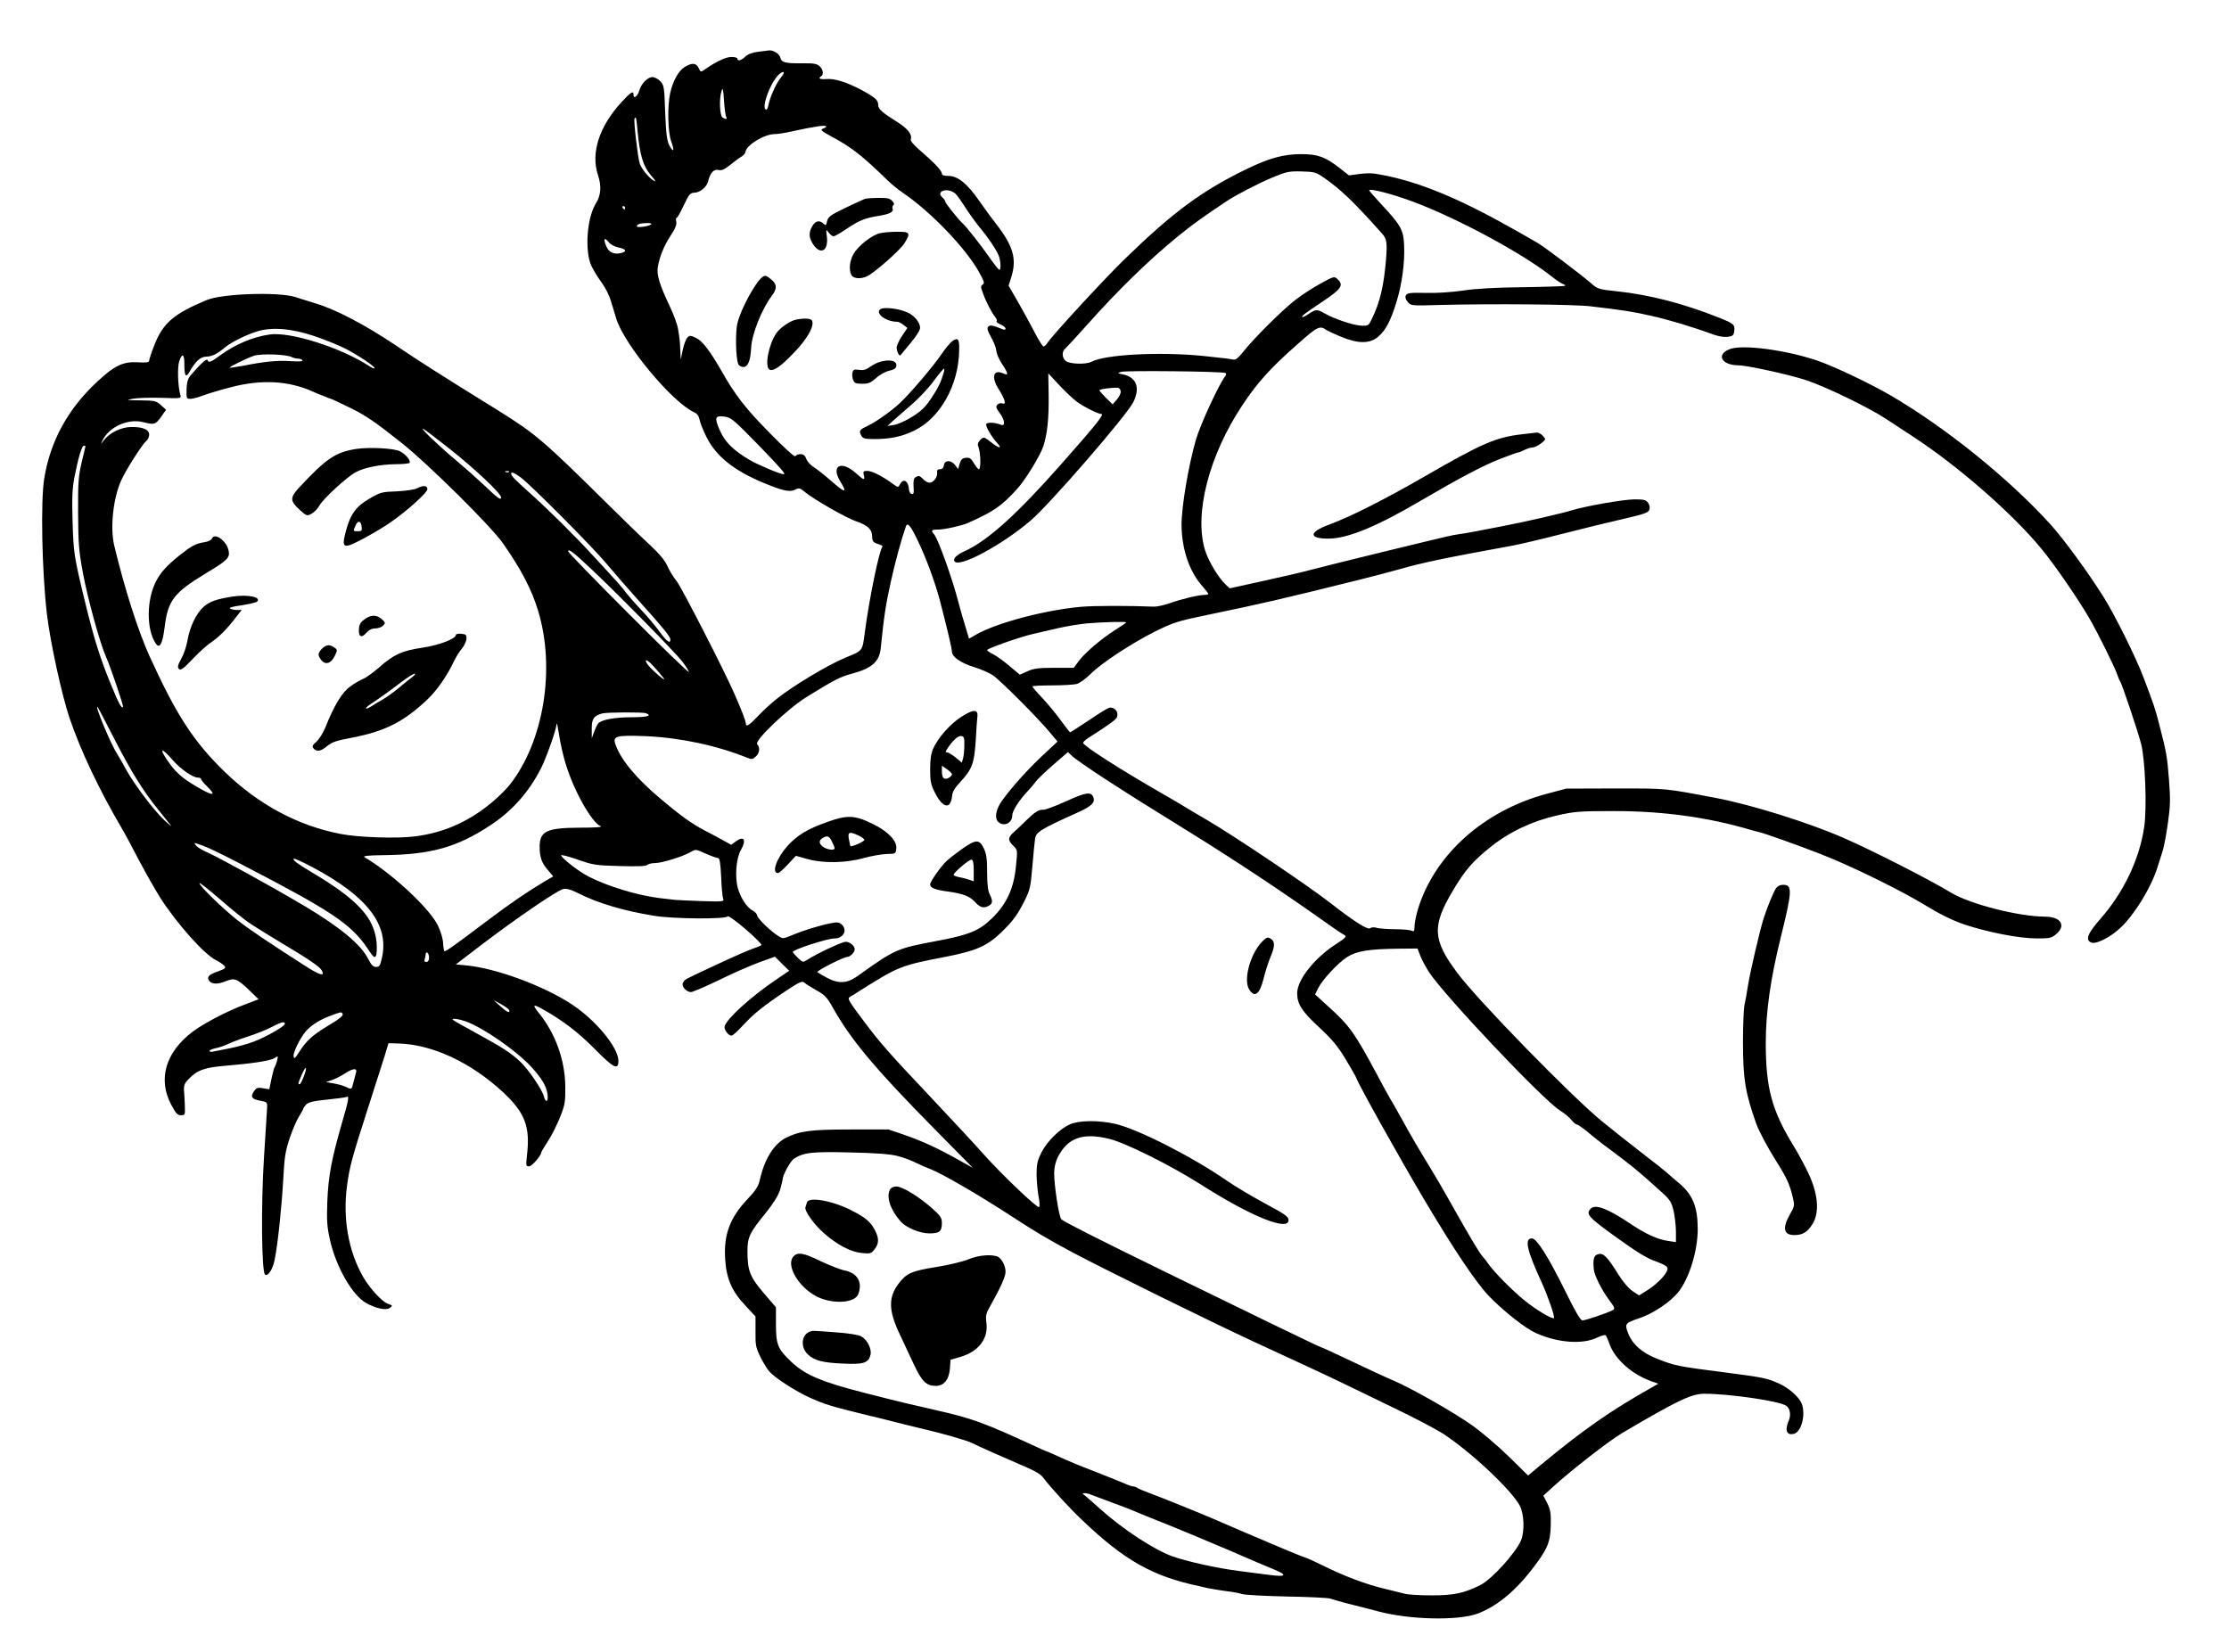 <?xml version="1.0" standalone="no"?>
<!DOCTYPE svg PUBLIC "-//W3C//DTD SVG 20010904//EN"
 "http://www.w3.org/TR/2001/REC-SVG-20010904/DTD/svg10.dtd">
<svg version="1.0" xmlns="http://www.w3.org/2000/svg"
 width="1330pt" height="986pt" viewBox="0 0 1330 986"
 preserveAspectRatio="xMidYMid meet">

<g transform="translate(0,986) scale(0.1,-0.1)"
fill="#000000" stroke="none">
<path d="M4523 9551 c-33 -4 -60 -14 -76 -29 -24 -23 -47 -29 -47 -12 0 6 -16
10 -36 10 -34 0 -94 -29 -161 -76 -21 -15 -23 -15 -34 10 -15 31 -40 33 -84 6
-36 -22 -70 -83 -86 -155 -18 -80 -14 -235 6 -289 21 -56 14 -71 -11 -24 -14
26 -20 68 -25 196 -5 152 -7 164 -29 187 -13 14 -34 25 -47 25 -29 0 -67 -39
-79 -82 -10 -33 -34 -51 -34 -24 0 27 -15 18 -71 -43 -134 -145 -185 -304
-141 -436 22 -65 18 -120 -12 -168 -54 -86 -68 -282 -28 -372 13 -27 40 -72
61 -100 21 -28 47 -78 56 -111 10 -32 24 -80 32 -105 47 -155 334 -500 466
-560 17 -7 27 -22 31 -43 3 -18 21 -63 40 -101 60 -124 179 -215 386 -294 84
-33 119 -38 151 -20 16 8 26 5 49 -15 54 -45 249 -157 309 -177 69 -24 95 -48
95 -92 1 -27 6 -34 34 -43 18 -5 30 -12 28 -15 -19 -18 -80 -314 -106 -514
-15 -113 -10 -106 -117 -150 -103 -43 -309 -166 -408 -245 -33 -26 -84 -73
-113 -104 -54 -57 -72 -67 -72 -42 0 13 -24 76 -68 176 -59 136 -315 635 -344
671 -19 24 -45 66 -56 92 -15 33 -47 72 -104 125 -46 42 -158 151 -250 242
-386 382 -433 422 -658 562 -361 224 -451 281 -610 388 -182 122 -356 213
-475 249 -38 12 -95 29 -125 39 -101 31 -433 20 -525 -18 -196 -81 -262 -137
-313 -267 -18 -45 -32 -88 -32 -95 0 -11 -16 -13 -68 -10 -87 5 -138 -19 -239
-113 -176 -162 -283 -356 -319 -580 -22 -133 -14 -553 16 -810 20 -168 88
-480 135 -620 66 -194 174 -423 310 -655 18 -30 65 -118 105 -195 41 -77 98
-178 128 -225 98 -152 259 -333 328 -368 22 -11 46 -27 53 -36 11 -12 5 -17
-39 -33 -56 -19 -69 -35 -50 -58 16 -19 51 -19 98 0 50 21 67 15 136 -51 l59
-57 -84 -32 c-105 -39 -247 -114 -310 -162 -161 -122 -208 -283 -128 -434 28
-53 38 -64 59 -64 24 0 25 2 23 55 -1 30 -3 72 -5 92 -2 30 3 44 27 68 51 54
96 70 218 80 168 14 269 30 295 46 22 14 22 14 16 -13 -4 -15 -10 -32 -14 -38
-4 -5 -13 -38 -20 -72 l-13 -63 -37 6 c-33 6 -40 3 -56 -20 -21 -33 -11 -46
43 -55 34 -6 38 -9 37 -36 -1 -17 -9 -154 -19 -305 -18 -287 -14 -674 6 -695
16 -16 47 30 58 88 19 93 42 318 51 477 7 133 12 168 38 247 17 51 43 110 57
132 14 22 25 43 25 46 0 3 8 14 17 24 14 14 43 21 123 29 58 6 112 13 121 17
13 5 8 -24 -28 -147 -64 -221 -84 -325 -90 -478 -4 -114 -2 -150 16 -229 35
-158 131 -327 213 -375 59 -34 122 -48 145 -30 17 12 16 14 -13 24 -34 12
-107 91 -147 160 -88 153 -123 350 -96 547 15 111 30 166 119 443 43 135 90
281 104 325 l24 80 62 -2 c200 -6 428 -112 620 -289 133 -124 165 -207 144
-381 -6 -59 -6 -63 13 -63 17 0 73 65 73 84 0 3 18 33 40 67 22 33 54 98 72
143 29 74 32 90 31 183 -2 160 -60 319 -160 441 -38 47 -32 52 23 21 122 -68
218 -142 315 -241 111 -112 139 -126 139 -69 0 80 -135 243 -277 337 -170 112
-453 216 -630 233 l-63 6 157 120 c198 151 449 323 484 330 19 4 46 -3 91 -26
116 -59 272 -105 452 -134 114 -19 432 -21 438 -3 2 6 50 -28 107 -77 56 -48
98 -91 94 -95 -4 -4 -26 -13 -48 -20 -22 -7 -116 -48 -210 -92 -212 -99 -197
-91 -209 -111 -13 -20 18 -57 47 -57 11 0 89 34 174 75 84 41 192 88 240 105
l87 31 42 -42 43 -42 -75 -51 c-149 -100 -294 -231 -310 -279 -6 -20 21 -57
41 -57 7 0 36 26 66 59 64 70 127 120 257 207 83 55 98 62 112 50 8 -8 41 -28
72 -46 48 -26 63 -42 94 -97 109 -196 253 -368 610 -730 l229 -232 -90 50
c-126 71 -216 111 -322 148 l-91 31 -227 0 c-238 0 -304 -9 -386 -50 -73 -38
-129 -129 -157 -258 -8 -32 -26 -60 -74 -110 -103 -109 -141 -212 -131 -357 7
-115 41 -192 119 -274 l62 -67 0 -90 c-1 -83 2 -96 31 -155 18 -35 42 -74 54
-86 36 -39 159 -118 245 -156 80 -36 128 -51 337 -102 55 -13 125 -30 155 -38
30 -8 107 -27 170 -42 122 -28 274 -72 300 -86 19 -11 222 -101 325 -145 50
-21 88 -44 100 -62 39 -53 153 -178 231 -252 254 -242 420 -336 699 -395 17
-4 30 -7 30 -7 0 -2 105 -20 140 -24 28 -3 66 -10 85 -16 19 -6 141 -12 270
-15 129 -2 244 -8 255 -12 11 -4 61 -18 110 -31 50 -12 131 -33 180 -46 188
-50 474 -56 592 -13 108 41 215 126 312 249 104 132 122 174 124 278 2 73 -2
94 -21 132 l-23 45 58 53 c105 96 336 276 413 321 327 193 415 235 490 234
149 0 444 -43 487 -71 23 -14 31 -55 17 -87 -26 -60 -14 -92 30 -81 45 11 71
114 47 179 -15 39 -76 94 -134 120 -73 33 -92 37 -322 67 -288 37 -298 39
-408 82 -90 36 -147 86 -173 154 -21 55 -17 59 68 88 81 27 183 95 231 154 66
82 117 247 117 377 0 133 -30 207 -112 275 -29 24 -62 53 -73 63 -11 10 -77
63 -148 117 -70 54 -176 138 -235 186 -181 147 -747 727 -867 889 -147 197
-152 279 -26 490 72 122 118 175 224 260 113 91 251 156 398 189 106 24 136
26 341 26 292 0 560 -37 813 -112 22 -6 45 -12 52 -14 28 -5 240 -81 368 -131
182 -71 476 -215 631 -310 82 -50 156 -86 223 -109 140 -47 330 -84 434 -84
77 0 88 2 116 26 61 51 27 104 -66 104 -156 0 -450 75 -563 144 -125 76 -470
252 -640 326 -205 90 -549 198 -760 238 -312 59 -289 57 -600 57 l-295 -1
-116 -31 c-374 -100 -668 -362 -768 -687 -11 -37 -21 -84 -21 -103 0 -30 -3
-34 -17 -27 -10 5 -56 9 -103 9 -47 1 -95 4 -108 9 -13 4 -28 3 -36 -3 -14
-12 -95 39 -236 149 -137 107 -570 398 -735 495 -55 32 -116 68 -135 80 -19
12 -87 52 -150 88 -228 131 -451 273 -457 293 -2 5 12 18 30 30 119 75 168
111 172 125 8 23 -4 47 -26 54 -21 7 -22 6 -163 -87 -48 -32 -88 -58 -91 -58
-2 0 -26 31 -54 69 -27 38 -77 98 -110 134 -34 35 -61 67 -61 71 0 3 53 6 118
6 64 0 131 4 148 9 17 5 53 31 80 58 66 66 242 182 385 254 109 54 133 62 311
99 332 69 429 91 908 210 85 21 193 50 240 63 131 38 274 68 675 141 44 8 179
40 300 71 121 31 285 71 364 89 119 27 146 37 152 53 5 13 2 29 -7 42 -13 18
-25 21 -80 21 -65 0 -293 -40 -374 -65 -53 -17 -288 -71 -415 -95 -169 -33
-222 -43 -242 -45 -12 -2 -36 -6 -55 -9 -53 -10 -776 -187 -848 -207 -36 -10
-159 -39 -274 -64 l-209 -46 -24 23 c-44 41 -102 139 -123 205 -66 216 23 564
223 865 90 136 169 223 328 363 121 108 135 114 174 85 6 -4 44 -22 85 -39
105 -44 175 -43 225 1 44 38 74 96 108 208 33 106 50 237 45 338 -4 90 -20
119 -137 244 -39 42 -71 78 -71 82 0 14 139 -22 262 -68 270 -101 660 -312
833 -451 22 -18 49 -35 59 -39 10 -3 17 -9 14 -12 -3 -2 -115 -6 -249 -8 -165
-2 -281 -8 -359 -20 -69 -10 -158 -16 -223 -14 -92 2 -110 0 -118 -14 -6 -11
-3 -23 10 -39 19 -24 20 -24 193 -19 310 8 801 4 898 -8 197 -23 254 -32 363
-57 104 -23 253 -68 372 -112 31 -11 64 -16 85 -13 30 4 35 9 38 36 4 37 -3
43 -93 79 -214 85 -413 136 -610 157 -101 10 -113 14 -145 42 -56 50 -281 220
-325 246 -61 36 -164 94 -225 127 -299 164 -533 254 -750 287 -19 3 -61 2 -93
-3 l-58 -8 -57 45 c-85 66 -129 82 -229 82 -104 0 -188 -23 -323 -88 -266
-129 -440 -257 -728 -537 -118 -114 -436 -459 -462 -501 -8 -13 -19 -23 -25
-21 -5 2 -30 41 -54 88 -24 46 -68 127 -98 179 l-55 95 16 51 c34 107 12 185
-87 313 -23 29 -69 92 -102 139 -73 106 -130 152 -186 152 -26 0 -39 4 -39 14
0 17 -46 66 -128 136 -36 31 -61 59 -58 67 11 28 -16 64 -76 102 -96 60 -118
80 -118 105 0 29 -19 45 -100 89 -86 46 -162 70 -211 65 -37 -3 -50 4 -29 17
16 10 11 41 -10 60 -15 14 -36 18 -92 17 -112 -1 -135 4 -142 34 -6 23 -42 46
-69 43 -7 -1 -35 -5 -64 -8z m151 -133 c-4 -7 -13 -20 -20 -28 -22 -27 -61
-114 -68 -153 -4 -22 -11 -35 -17 -31 -25 15 23 150 73 204 21 22 43 28 32 8z
m-341 -255 c9 -15 -2 -17 -22 -4 -16 11 -21 111 -6 156 8 26 10 18 15 -55 3
-47 9 -91 13 -97z m-529 -83 c14 -146 33 -210 78 -264 33 -38 36 -45 15 -32
-30 20 -71 72 -80 101 -12 38 -37 257 -31 267 9 15 11 8 18 -72z m1126 25 c0
-3 -9 -9 -20 -13 -17 -6 -9 -14 52 -47 116 -62 181 -112 335 -262 24 -23 65
-57 91 -74 164 -111 375 -330 454 -473 30 -54 34 -67 22 -74 -13 -7 -13 -14 1
-51 17 -49 52 -117 74 -144 8 -9 11 -20 7 -24 -3 -4 7 -12 24 -19 16 -7 30
-18 30 -25 0 -7 -7 -8 -17 -4 -61 25 -75 27 -86 16 -9 -9 -5 -24 16 -62 16
-27 30 -64 32 -82 1 -18 17 -53 34 -79 38 -57 40 -72 7 -56 -59 26 -73 -21
-28 -93 16 -24 31 -55 35 -67 5 -20 2 -23 -13 -19 -11 3 -24 -1 -30 -9 -9 -10
-6 -21 14 -47 31 -40 36 -83 9 -72 -33 14 -81 17 -88 5 -7 -11 30 -76 68 -117
29 -33 6 -28 -38 7 -44 35 -47 36 -69 11 -13 -14 -14 -24 -6 -45 12 -34 13
-126 1 -126 -5 0 -18 16 -30 36 -17 29 -26 35 -48 32 -21 -2 -29 -10 -37 -35
l-9 -32 -19 25 c-25 31 -62 29 -66 -3 -2 -15 -10 -23 -23 -23 -15 0 -20 -6
-17 -23 1 -13 -6 -31 -18 -43 -22 -22 -41 -19 -72 13 -16 15 -22 16 -41 4 -9
-6 -12 -23 -10 -55 3 -37 1 -46 -11 -44 -8 2 -15 13 -16 25 -3 53 -33 72 -54
33 -11 -20 -11 -20 -43 3 -59 44 -124 77 -151 77 -25 0 -27 -3 -22 -25 8 -33
1 -32 -45 10 -90 81 -154 47 -94 -50 42 -69 28 -68 -53 3 -43 38 -93 77 -110
87 -17 11 -36 32 -41 47 -7 20 -17 28 -35 28 -13 0 -27 -6 -30 -12 -3 -8 -65
48 -154 139 -142 144 -207 227 -286 368 -69 120 -115 181 -152 198 -33 16 -39
17 -52 3 -9 -8 -21 -41 -28 -73 l-12 -58 -3 55 c-1 30 -3 60 -4 65 0 6 -5 33
-9 60 -4 28 -27 91 -51 140 -59 125 -78 185 -70 232 11 63 36 125 77 188 28
42 37 66 33 82 -3 13 -2 23 2 23 5 0 24 34 43 75 30 64 39 74 61 75 35 0 75
33 84 67 12 51 34 75 61 69 19 -5 36 2 72 31 26 21 56 43 67 49 11 6 22 19 23
29 9 42 114 105 175 105 18 0 64 7 102 16 137 30 205 40 205 29z m2972 -307
c101 -71 174 -141 344 -331 29 -33 32 -54 24 -157 -13 -156 -36 -255 -85 -354
-19 -40 -21 -41 -66 -39 -47 3 -161 41 -217 74 -43 25 -52 24 -96 -6 -20 -13
-36 -21 -36 -16 0 9 15 20 115 87 120 80 135 102 95 139 -18 17 -22 16 -97
-25 -43 -23 -110 -66 -149 -96 -78 -59 -249 -229 -315 -312 -28 -36 -47 -51
-58 -48 -9 3 -90 13 -181 22 -259 26 -586 9 -668 -35 -33 -17 -132 -14 -154 6
-22 20 -23 56 -1 74 9 8 67 70 128 139 189 212 371 389 545 531 90 73 146 113
290 209 57 38 191 107 275 142 82 34 97 37 172 35 76 -2 85 -4 135 -39z
m-2203 -92 c8 -6 34 -42 59 -81 24 -38 63 -92 86 -120 50 -59 97 -129 114
-168 13 -31 16 -87 5 -87 -5 0 -32 35 -62 78 -53 75 -133 177 -155 197 -28 25
-106 123 -106 132 0 6 -7 16 -15 23 -46 38 27 64 74 26z m-1969 -86 c0 -5 -2
-10 -4 -10 -3 0 -8 5 -11 10 -3 6 -1 10 4 10 6 0 11 -4 11 -10z m155 -99 c-14
-12 -85 -22 -85 -11 0 12 20 18 60 19 20 1 30 -3 25 -8z m-194 -138 c47 -9 52
-25 11 -34 -42 -8 -70 6 -85 43 -18 43 -11 55 14 24 12 -15 36 -28 60 -33z
m-1817 -528 c60 -20 141 -53 180 -72 78 -39 189 -113 181 -121 -2 -3 -16 3
-31 13 -168 110 -472 207 -595 189 -100 -14 -208 -60 -296 -125 -55 -41 -69
-46 -75 -27 -4 11 -45 -26 -98 -89 -20 -23 -25 -42 -27 -86 -1 -54 0 -57 23
-57 13 0 47 9 76 20 29 11 105 34 168 50 180 47 343 38 485 -26 22 -10 42 -18
45 -19 3 -1 18 -7 33 -13 16 -7 30 -12 32 -12 3 0 53 -24 113 -53 96 -47 150
-84 312 -213 155 -123 532 -496 601 -596 108 -154 172 -277 210 -403 105 -346
33 -783 -171 -1040 -17 -21 -58 -63 -92 -92 -141 -122 -296 -192 -472 -214
-109 -14 -340 -6 -446 15 -255 50 -487 175 -689 370 -187 182 -288 338 -449
691 -69 154 -146 393 -210 658 -26 107 -7 285 42 392 28 62 125 214 149 234
10 7 17 24 17 37 0 31 -37 47 -109 46 -60 -2 -125 -33 -161 -79 -20 -27 -20
-27 -9 -3 38 82 152 134 243 111 67 -17 73 -15 107 31 l30 43 -30 27 c-29 26
-38 28 -124 29 -86 1 -89 2 -42 10 28 5 103 7 168 5 118 -4 119 -4 113 18 -15
52 -18 164 -7 199 17 52 31 46 31 -12 0 -73 8 -88 29 -53 37 66 66 93 102 94
35 1 62 14 113 56 38 31 118 71 186 93 88 29 208 20 344 -26z m-133 -126 c10
-5 27 -9 38 -9 11 0 23 -5 26 -10 4 -7 -21 -8 -74 -5 -80 5 -151 -2 -288 -29
-40 -7 -73 -12 -73 -10 0 6 103 57 145 71 43 14 195 9 226 -8z m5571 -95 c5
-4 5 -10 0 -17 -38 -48 -149 -288 -176 -380 -45 -157 -86 -399 -86 -509 1
-142 45 -275 121 -362 21 -24 39 -47 39 -50 0 -3 -11 -6 -24 -6 -34 0 -139
-25 -211 -51 -33 -11 -73 -20 -90 -19 -152 6 -357 6 -435 -1 -214 -19 -505
-96 -626 -166 l-42 -24 -25 83 c-14 46 -33 112 -42 148 -32 124 -118 366 -141
391 -21 24 -17 29 24 29 38 0 140 23 177 39 156 70 198 99 292 201 51 56 137
196 158 256 24 72 34 168 32 307 l-2 129 65 -70 c36 -38 83 -83 105 -99 41
-30 126 -73 145 -73 22 0 -20 -53 -239 -301 -265 -300 -438 -456 -577 -519
-46 -21 -69 -44 -59 -59 25 -42 279 93 455 243 111 94 573 627 612 706 43 87
19 149 -62 166 -34 7 -34 7 -10 15 27 9 606 3 622 -7z m-625 -109 c2 -11 -9
-33 -23 -49 l-25 -29 -40 39 c-21 21 -39 41 -39 45 0 7 74 17 110 15 8 -1 16
-10 17 -21z m-2164 -318 c139 -144 168 -177 153 -177 -20 0 -158 58 -206 87
-94 56 -144 105 -174 173 -35 78 -30 92 26 84 40 -5 55 -18 201 -167z m-1838
-27 c150 -119 305 -265 305 -288 0 -20 -19 -6 -107 78 -44 41 -115 104 -158
140 -96 79 -228 205 -200 191 11 -5 83 -60 160 -121z m-2175 18 c0 -2 -10 -46
-23 -98 -19 -83 -22 -121 -21 -300 1 -178 4 -225 28 -355 28 -153 101 -419
138 -503 30 -69 107 -296 102 -301 -9 -10 -25 19 -74 139 -65 160 -97 261
-153 490 -66 272 -68 289 -74 480 -4 137 -2 194 11 261 21 110 44 189 56 189
6 0 10 -1 10 -2z m2527 -154 c-3 -3 -12 -4 -19 -1 -8 3 -5 6 6 6 11 1 17 -2
13 -5z m69 -32 c61 -45 431 -417 514 -517 41 -49 127 -148 190 -218 151 -168
190 -216 190 -233 0 -28 -21 -13 -64 46 -24 33 -72 91 -107 127 -35 37 -76 84
-91 103 -27 37 -37 48 -200 225 -119 129 -271 279 -383 379 -83 74 -104 96
-105 109 0 14 17 7 56 -21z m2373 -384 c49 -103 100 -242 128 -347 43 -165 73
-291 73 -309 0 -32 54 -69 133 -93 39 -12 90 -34 112 -49 45 -31 269 -255 339
-340 l46 -55 -90 -84 c-86 -80 -197 -204 -246 -276 -32 -48 -40 -97 -19 -118
33 -33 85 -10 85 37 0 26 36 83 84 136 18 19 44 49 57 67 13 17 62 63 108 103
l83 72 27 -25 c14 -14 101 -74 193 -134 189 -122 208 -134 518 -326 247 -153
537 -345 754 -499 77 -55 146 -102 153 -105 22 -9 15 -18 -44 -56 -130 -83
-233 -214 -233 -294 0 -65 28 -108 133 -205 73 -68 108 -109 154 -185 33 -54
63 -107 67 -118 15 -42 248 -459 399 -715 184 -310 313 -502 393 -586 90 -92
216 -191 279 -219 132 -59 280 -69 367 -26 23 11 45 17 49 13 3 -4 15 -29 24
-56 35 -91 135 -179 255 -221 l35 -12 -33 -19 c-253 -142 -416 -256 -681 -476
l-63 -53 -117 115 c-65 63 -164 148 -222 188 -104 74 -356 217 -458 261 -52
22 -130 58 -339 157 -51 24 -95 44 -98 44 -7 0 -448 214 -939 454 -417 204
-596 295 -612 310 -14 13 -43 200 -43 275 0 33 8 67 21 94 59 118 149 150 308
111 98 -24 366 -158 541 -269 310 -198 539 -289 528 -211 -2 15 -29 35 -93 69
-115 62 -218 122 -275 162 -212 146 -532 308 -667 339 -100 22 -217 21 -270
-4 -61 -27 -135 -101 -169 -167 -24 -49 -29 -69 -29 -133 1 -41 6 -100 12
-130 6 -30 8 -59 3 -63 -9 -10 -227 198 -338 323 -41 47 -179 195 -306 330
-255 270 -303 325 -397 450 -97 129 -104 141 -88 151 8 4 39 23 69 43 220 138
235 145 500 196 181 35 248 64 330 142 71 68 100 106 144 194 32 64 36 83 46
205 6 74 14 148 16 164 7 41 33 57 262 160 74 34 96 56 87 84 -12 39 -42 35
-163 -20 -64 -29 -126 -52 -136 -51 -27 2 -52 -14 -100 -61 -23 -23 -56 -55
-74 -70 -39 -35 -40 -50 -6 -84 26 -25 26 -26 16 -122 -12 -130 -55 -225 -141
-309 -76 -75 -138 -101 -331 -137 -240 -45 -247 -48 -474 -210 -61 -44 -113
-47 -183 -9 -26 14 -51 29 -56 33 -7 7 157 91 180 91 16 0 43 28 43 45 0 21
-29 45 -54 45 -22 0 -172 -70 -228 -107 -27 -17 -28 -17 -58 12 -16 16 -30 31
-30 34 0 14 206 81 249 81 54 0 80 50 43 84 -16 13 -27 15 -68 6 -63 -12 -160
-42 -229 -71 -53 -22 -54 -22 -83 -3 -47 30 -120 101 -124 121 -2 9 -13 23
-26 29 -34 17 -71 72 -89 133 -19 67 -11 180 18 229 34 59 19 87 -29 52 l-29
-21 -44 24 c-24 14 -75 41 -114 61 -82 44 -139 85 -256 183 -151 126 -245 239
-277 332 -17 49 5 55 183 48 202 -9 420 -55 602 -128 28 -11 34 -11 52 6 24
20 27 55 9 74 -20 19 182 212 295 282 160 99 202 121 267 138 121 32 166 71
175 150 19 190 30 262 60 398 28 125 63 254 90 331 10 28 29 6 74 -90z m-1939
-175 c165 -156 482 -479 530 -539 22 -29 40 -57 40 -64 0 -6 -162 150 -360
349 -198 198 -360 365 -360 371 0 19 32 -5 150 -117z m3180 -307 c0 -2 -29
-22 -64 -44 -86 -55 -179 -134 -218 -185 l-31 -42 -116 0 c-96 0 -124 -4 -161
-21 l-45 -20 -63 53 c-35 30 -79 61 -98 70 -19 9 -34 20 -34 24 0 9 198 79
274 96 33 8 102 23 151 35 50 11 126 24 170 28 94 8 235 12 235 6z m-2824
-258 c60 -66 80 -93 59 -78 -34 24 -86 74 -96 93 -16 28 5 20 37 -15z m-3216
-433 c101 -197 170 -310 263 -425 33 -41 67 -84 76 -95 8 -11 -8 3 -38 30 -66
63 -179 213 -228 302 -20 37 -44 79 -53 93 -37 54 -141 305 -117 280 3 -3 46
-86 97 -185z m3174 149 c40 -15 8 -24 -86 -24 -99 0 -176 -14 -198 -36 -5 -5
-16 -27 -24 -49 l-15 -40 0 56 c-1 59 13 79 64 92 29 7 241 8 259 1z m-478
-304 c48 -159 155 -349 208 -370 13 -6 -35 -9 -126 -9 -197 -1 -238 -21 -238
-115 0 -60 12 -95 47 -135 l34 -41 -47 -27 c-106 -63 -207 -132 -353 -242
-200 -151 -244 -182 -250 -176 -2 3 -6 24 -7 48 -1 23 -14 69 -30 102 -48 102
-272 311 -439 410 -12 7 19 11 109 12 288 3 442 46 646 181 128 85 228 198
300 341 31 62 90 230 91 260 1 14 7 -14 15 -64 7 -49 25 -128 40 -175z m-2346
25 c47 -54 120 -105 150 -105 11 0 20 -4 20 -9 0 -5 16 -25 36 -44 60 -58 35
-59 -61 -2 -91 53 -129 88 -178 160 -50 74 -31 74 33 0z m185 -513 c28 -10
125 -57 215 -104 552 -286 666 -362 766 -512 32 -48 39 -54 47 -40 5 9 7 45 4
80 -14 150 -115 258 -392 422 -85 51 -110 70 -102 78 3 3 54 -20 114 -52 324
-173 454 -341 413 -535 -11 -51 -16 -59 -36 -59 -17 0 -28 11 -46 46 -43 87
-167 190 -380 317 -204 121 -513 291 -588 324 -25 11 -51 27 -59 36 -17 21
-17 21 44 -1z m2999 -47 c31 -14 63 -25 70 -25 10 0 15 -28 19 -112 2 -62 8
-121 12 -131 7 -17 0 -18 -131 -14 -77 3 -146 6 -154 7 -8 1 -51 6 -95 11
-131 16 -309 70 -422 128 -57 29 -151 101 -165 126 -4 7 37 -3 95 -23 96 -34
111 -36 255 -40 105 -3 157 -1 165 7 6 6 27 11 47 11 38 0 156 36 206 63 37
21 32 21 98 -8z m-2733 -408 c30 -21 113 -72 184 -115 173 -103 244 -151 255
-173 21 -38 -12 -29 -100 28 -222 142 -340 222 -408 276 -88 70 -222 201 -222
217 0 6 53 -36 118 -92 65 -57 143 -120 173 -141z m6994 -201 c9 -24 33 -68
53 -99 97 -145 673 -754 778 -822 28 -18 60 -44 71 -59 12 -14 25 -26 31 -26
6 0 33 -19 62 -42 62 -52 91 -74 200 -155 79 -60 119 -93 246 -208 49 -44 57
-58 70 -110 7 -33 14 -89 14 -124 l0 -63 -47 7 c-63 9 -135 42 -230 106 -130
87 -203 115 -231 87 -31 -31 -15 -50 128 -154 151 -109 206 -143 268 -164 45
-17 62 -28 62 -41 0 -26 -57 -87 -117 -126 l-53 -33 -38 25 c-23 15 -57 55
-83 96 -69 111 -91 133 -122 125 -27 -6 -33 -28 -27 -91 3 -34 46 -121 89
-179 37 -50 39 -56 24 -64 -35 -18 -164 -62 -181 -61 -12 0 -45 57 -106 182
-99 200 -167 307 -195 307 -47 0 -31 -69 59 -265 36 -79 79 -203 72 -210 -9
-9 -102 46 -173 103 -74 59 -190 177 -221 224 -9 14 -24 32 -32 41 -16 16 -71
108 -189 317 -38 69 -95 166 -125 215 -70 114 -113 188 -173 297 -26 48 -55
97 -63 110 -8 13 -43 77 -78 143 -134 250 -165 294 -289 406 l-82 75 17 35
c24 50 118 152 174 188 57 36 128 48 309 50 l111 1 17 -44z m-5915 -12 c0 -15
-6 -24 -16 -24 -11 0 -14 5 -10 16 3 9 6 22 6 30 0 9 5 12 10 9 6 -3 10 -17
10 -31z m478 -311 c7 -22 -12 -14 -53 23 l-40 36 44 -24 c25 -13 46 -29 49
-35z m-994 -22 c7 -11 -16 -30 -93 -76 -85 -51 -122 -85 -163 -148 -28 -44
-33 -49 -36 -29 -4 25 48 125 82 158 35 34 78 60 136 82 64 24 67 25 74 13z
m735 -46 c100 -35 297 -171 386 -266 66 -70 97 -122 102 -170 6 -45 -11 -53
-22 -11 -9 39 -92 160 -139 205 -57 54 -110 88 -268 174 -76 41 -138 77 -138
79 0 9 40 3 79 -11z m-1079 -14 c0 -15 -111 -78 -184 -106 -36 -14 -101 -32
-143 -40 -43 -9 -88 -18 -100 -20 -13 -3 -23 -1 -23 4 0 5 17 12 37 16 20 4
53 15 73 25 19 9 73 30 120 45 47 15 110 40 140 56 57 30 80 36 80 20z m113
-314 c-10 -26 -21 -47 -25 -47 -11 0 -11 2 12 56 26 60 36 52 13 -9z m311 21
c-4 -13 -10 -38 -15 -56 -10 -44 -11 -45 -45 -28 -16 8 -49 17 -74 21 l-45 8
36 12 c20 7 54 24 75 38 51 34 78 35 68 5z m3231 -496 c33 -8 81 -26 107 -39
26 -13 69 -32 96 -42 65 -26 274 -147 444 -257 194 -126 234 -149 397 -237
198 -105 837 -420 1086 -535 211 -97 476 -220 540 -252 33 -16 162 -78 287
-139 125 -60 258 -130 295 -154 163 -105 408 -334 461 -431 26 -48 30 -153 8
-207 -32 -76 -174 -232 -242 -267 -98 -49 -159 -62 -290 -62 -70 0 -143 4
-163 10 -20 5 -76 19 -125 31 -106 25 -238 75 -356 134 -47 23 -96 46 -110 50
-14 4 -72 28 -130 52 -203 86 -365 155 -395 169 -65 29 -344 142 -405 164 -36
13 -69 27 -74 32 -6 4 -16 8 -24 8 -7 0 -32 8 -55 19 -23 10 -103 42 -177 71
-74 28 -168 67 -208 86 -41 19 -76 34 -78 34 -2 0 -32 13 -66 29 -305 141
-380 168 -588 215 -124 28 -276 64 -300 71 -8 2 -67 17 -130 33 -262 67 -355
107 -441 188 -79 76 -89 101 -89 223 l0 100 -73 85 c-82 96 -97 134 -97 249 0
85 12 110 113 234 44 56 71 99 82 134 8 29 15 57 15 61 0 27 46 109 68 124 57
37 108 43 337 37 152 -3 238 -10 280 -21z m1157 -2022 c13 -5 68 -26 123 -46
55 -20 118 -44 140 -54 22 -10 103 -43 180 -73 77 -31 241 -99 365 -152 124
-54 253 -109 288 -123 76 -32 64 -43 -33 -30 -38 5 -122 15 -185 24 -127 16
-303 55 -392 86 -110 39 -298 162 -435 285 -39 36 -80 71 -90 79 -16 12 -17
13 -1 14 9 0 27 -4 40 -10z"/>
<path d="M5160 8673 c-8 -3 -61 -27 -117 -54 -89 -43 -102 -53 -108 -79 -6
-26 -8 -28 -21 -15 -24 23 -48 18 -67 -14 -22 -38 -22 -66 3 -106 43 -69 94
-44 84 41 -6 47 -6 48 10 27 10 -13 23 -23 29 -23 7 0 39 18 72 40 78 53 113
68 193 81 70 11 96 24 88 45 -3 7 -1 16 5 20 6 4 4 13 -7 25 -14 15 -30 19
-83 18 -36 0 -73 -3 -81 -6z"/>
<path d="M5249 8468 c-49 -12 -129 -76 -156 -123 -24 -43 -29 -94 -13 -126 15
-27 73 -25 112 3 73 51 184 153 205 187 38 61 33 69 -44 68 -38 0 -84 -4 -104
-9z"/>
<path d="M4549 8207 c-43 -33 -129 -192 -149 -276 -13 -54 -10 -208 5 -243 4
-10 18 -18 30 -18 28 0 43 37 47 115 4 82 64 232 124 311 30 39 30 65 2 91
-34 30 -42 32 -59 20z"/>
<path d="M5253 8015 c-33 -25 33 -75 100 -75 8 0 25 -8 38 -19 l23 -18 -32
-48 c-18 -27 -32 -58 -32 -69 0 -22 16 -54 23 -46 2 3 29 35 60 73 34 40 57
77 57 91 0 32 -36 76 -79 93 -53 23 -138 32 -158 18z"/>
<path d="M4751 7953 c-35 -7 -96 -48 -118 -80 -46 -66 -72 -200 -42 -218 21
-14 68 18 145 99 79 81 123 158 110 191 -5 15 -42 18 -95 8z"/>
<path d="M5682 7824 c-12 -8 -41 -43 -64 -77 -47 -70 -186 -233 -244 -288 -54
-51 -144 -115 -198 -141 -49 -23 -52 -28 -36 -59 9 -16 22 -19 79 -19 94 0
164 15 237 51 153 74 263 269 267 475 2 72 -6 83 -41 58z m-52 -191 c-17 -57
-32 -87 -75 -152 -35 -52 -59 -75 -114 -109 -38 -24 -87 -45 -108 -48 l-38 -6
31 29 c18 15 67 59 110 96 44 37 104 101 134 142 30 41 58 74 62 75 4 0 3 -12
-2 -27z"/>
<path d="M5248 7700 c-15 -4 -41 -18 -58 -30 -23 -17 -40 -21 -65 -17 -27 4
-34 2 -38 -15 -3 -11 -2 -31 3 -44 8 -20 16 -24 55 -24 37 0 51 6 84 35 21 20
55 38 77 43 26 5 40 14 42 26 7 33 -38 45 -100 26z"/>
<path d="M2125 7181 c-124 -20 -177 -56 -339 -229 -57 -62 -57 -81 4 -136 39
-35 42 -36 68 -22 16 8 36 29 47 48 23 42 168 175 219 201 53 28 147 46 238
47 42 0 79 4 82 8 8 14 -23 51 -57 69 -36 18 -181 26 -262 14z"/>
<path d="M2488 6946 c-15 -8 -66 -15 -120 -18 -88 -3 -98 -5 -163 -43 -81 -47
-115 -94 -142 -197 -26 -100 -15 -105 94 -48 48 25 118 66 157 92 101 67 236
187 236 209 0 23 -24 24 -62 5z m-330 -229 c3 -23 0 -27 -22 -27 -30 0 -30 0
-14 35 14 31 32 28 36 -8z"/>
<path d="M1264 6645 c-3 -8 -22 -17 -42 -20 -56 -9 -77 -21 -151 -79 -76 -61
-113 -102 -140 -155 -57 -110 -58 -285 -3 -369 24 -37 41 -8 54 93 20 163 54
207 248 325 127 76 143 92 134 134 -12 60 -85 111 -100 71z"/>
<path d="M1387 6300 c-95 -15 -136 -29 -172 -61 -44 -39 -82 -118 -96 -199 -6
-36 -23 -86 -38 -112 -21 -38 -23 -50 -13 -60 10 -10 26 1 80 58 37 39 87 85
112 101 48 33 97 82 149 151 l33 42 -29 0 c-15 0 -34 4 -41 9 -8 5 19 12 70
19 45 7 87 17 92 22 27 27 -54 44 -147 30z"/>
<path d="M2180 6168 c-26 -18 -36 -32 -38 -57 -5 -50 14 -62 43 -28 16 18 34
27 54 27 16 0 37 7 46 16 15 16 15 18 -2 35 -31 30 -65 33 -103 7z"/>
<path d="M2720 6071 c0 -23 -100 -61 -200 -76 -121 -18 -170 -40 -256 -116
-36 -31 -79 -63 -97 -70 -17 -7 -53 -27 -78 -46 -48 -34 -97 -115 -148 -245
-13 -31 -36 -68 -52 -83 -25 -21 -28 -29 -18 -41 18 -22 45 -17 81 14 27 23
55 33 153 51 193 38 303 93 444 226 55 51 121 145 158 226 12 25 33 60 48 77
14 17 27 44 28 59 2 25 -2 28 -30 31 -18 2 -33 -1 -33 -7z m-255 -247 c-11 -8
-48 -38 -83 -67 -35 -29 -80 -61 -100 -72 -20 -11 -50 -29 -65 -39 -15 -10
-30 -16 -33 -14 -3 3 10 15 28 27 45 29 112 77 187 134 35 26 68 47 75 47 6 0
2 -7 -9 -16z"/>
<path d="M1920 5988 c-25 -27 -25 -39 -2 -68 25 -30 58 -19 80 27 16 33 16 36
-3 49 -27 20 -51 17 -75 -8z"/>
<path d="M5732 5580 c-66 -44 -133 -121 -163 -185 -13 -29 -19 -64 -19 -124 0
-71 4 -92 27 -138 31 -65 67 -94 88 -72 7 8 15 30 16 49 2 26 16 49 52 87 68
74 80 109 89 243 3 63 8 129 10 145 5 45 -27 43 -100 -5z m22 -165 c0 -27 -3
-63 -7 -78 l-8 -28 -37 31 c-20 16 -43 30 -50 30 -12 0 -12 4 1 23 32 49 63
77 82 75 17 -3 20 -10 19 -53z m-74 -174 c0 -15 -30 -33 -45 -27 -9 3 -15 18
-15 41 l0 36 30 -21 c17 -12 30 -25 30 -29z"/>
<path d="M4936 4955 c-117 -41 -181 -80 -238 -144 -65 -73 -96 -161 -56 -161
6 0 33 23 59 52 l48 51 68 -19 c95 -27 232 -24 338 6 44 12 105 23 135 24 54
1 55 1 58 33 5 46 -52 104 -142 147 -106 52 -150 54 -270 11z m189 -82 c19 -9
34 -21 32 -26 -3 -10 -76 -42 -82 -36 -2 2 -6 21 -10 42 -8 43 3 47 60 20z
m-161 -35 c9 -17 16 -35 16 -40 0 -14 -44 -9 -68 8 -26 18 -28 39 -4 53 28 17
40 13 56 -21z"/>
<path d="M5740 4794 c-36 -26 -78 -58 -93 -73 -32 -29 -97 -122 -97 -138 0
-21 29 -33 106 -43 87 -12 130 -28 159 -60 31 -34 51 -41 79 -28 30 13 32 31
11 72 -10 20 -15 59 -15 130 0 82 -4 110 -20 144 -27 55 -47 54 -130 -4z m70
-128 l0 -65 -32 11 c-18 6 -45 12 -60 15 -16 3 -28 9 -28 13 0 13 91 90 106
90 10 0 14 -17 14 -64z"/>
<path d="M7528 4238 c-70 -75 -110 -228 -74 -283 33 -51 62 -29 86 67 10 42
30 102 43 133 26 63 25 90 -5 106 -15 8 -24 4 -50 -23z"/>
<path d="M5310 2761 c-23 -44 3 -121 64 -190 33 -37 114 -71 172 -71 60 0 74
12 74 61 0 32 -7 43 -60 90 -78 69 -176 129 -211 129 -18 0 -32 -7 -39 -19z"/>
<path d="M4815 2685 c-3 -8 -7 -21 -9 -29 -7 -21 48 -99 106 -151 80 -72 164
-116 229 -122 52 -5 57 -4 77 22 27 34 28 65 3 113 -26 50 -54 75 -136 117
-113 59 -259 86 -270 50z"/>
<path d="M4736 2364 c-50 -50 26 -183 136 -240 94 -48 228 -41 249 13 27 72
-4 126 -82 142 -29 6 -93 32 -144 56 -98 48 -134 55 -159 29z"/>
<path d="M5780 2346 c-30 -13 -116 -34 -190 -46 -150 -24 -180 -37 -227 -98
-64 -84 -62 -163 7 -307 21 -44 58 -123 82 -175 48 -103 75 -130 131 -130 49
0 79 36 85 103 l4 53 58 17 c108 31 167 108 156 201 -6 43 -3 58 19 96 65 116
95 182 95 211 0 39 -27 86 -54 93 -44 12 -113 4 -166 -18z"/>
<path d="M4830 1913 c-48 -19 -54 -91 -12 -133 39 -38 88 -52 215 -57 119 -6
149 4 161 52 9 35 -20 92 -56 111 -17 9 -80 19 -156 24 -143 11 -132 10 -152
3z"/>
<path d="M10322 7777 c-85 -32 -50 -97 52 -97 50 0 304 -56 404 -89 115 -38
373 -163 473 -229 41 -27 114 -75 163 -107 266 -173 595 -460 767 -670 78 -94
216 -295 286 -415 52 -90 155 -298 168 -340 4 -14 11 -29 15 -35 11 -14 105
-295 126 -375 24 -96 35 -381 18 -495 -29 -195 -123 -391 -263 -550 -76 -86
-91 -127 -50 -140 30 -10 117 36 175 92 85 82 182 242 219 363 10 30 23 73 30
95 7 22 21 95 30 161 15 103 16 142 7 261 -11 142 -16 167 -59 333 -24 94 -31
114 -94 280 -43 114 -172 375 -239 480 -90 144 -241 350 -318 434 -253 277
-622 574 -952 767 -124 72 -339 174 -436 207 -188 64 -447 98 -522 69z"/>
<path d="M9085 7269 c-160 -18 -240 -53 -595 -258 -231 -133 -436 -236 -558
-281 -126 -46 -125 -86 1 -84 111 2 284 73 542 225 227 133 378 213 472 249
56 22 106 40 111 40 5 0 23 7 38 15 16 8 38 15 49 15 11 0 33 11 50 24 30 24
30 24 11 45 -11 12 -26 20 -35 20 -9 -1 -47 -5 -86 -10z"/>
<path d="M10596 4558 c-15 -24 -48 -103 -71 -173 -22 -65 -82 -324 -95 -405
-6 -41 -16 -94 -21 -117 -5 -23 -9 -123 -9 -221 0 -221 14 -304 79 -487 17
-47 70 -146 120 -225 63 -100 79 -136 97 -210 13 -53 13 -56 -16 -107 -46 -82
-38 -123 27 -123 48 0 77 17 106 63 48 73 35 194 -34 329 -21 43 -56 106 -77
140 -130 212 -166 346 -166 613 0 187 28 383 89 630 69 278 71 315 15 315 -20
0 -34 -8 -44 -22z"/>
</g>
</svg>
